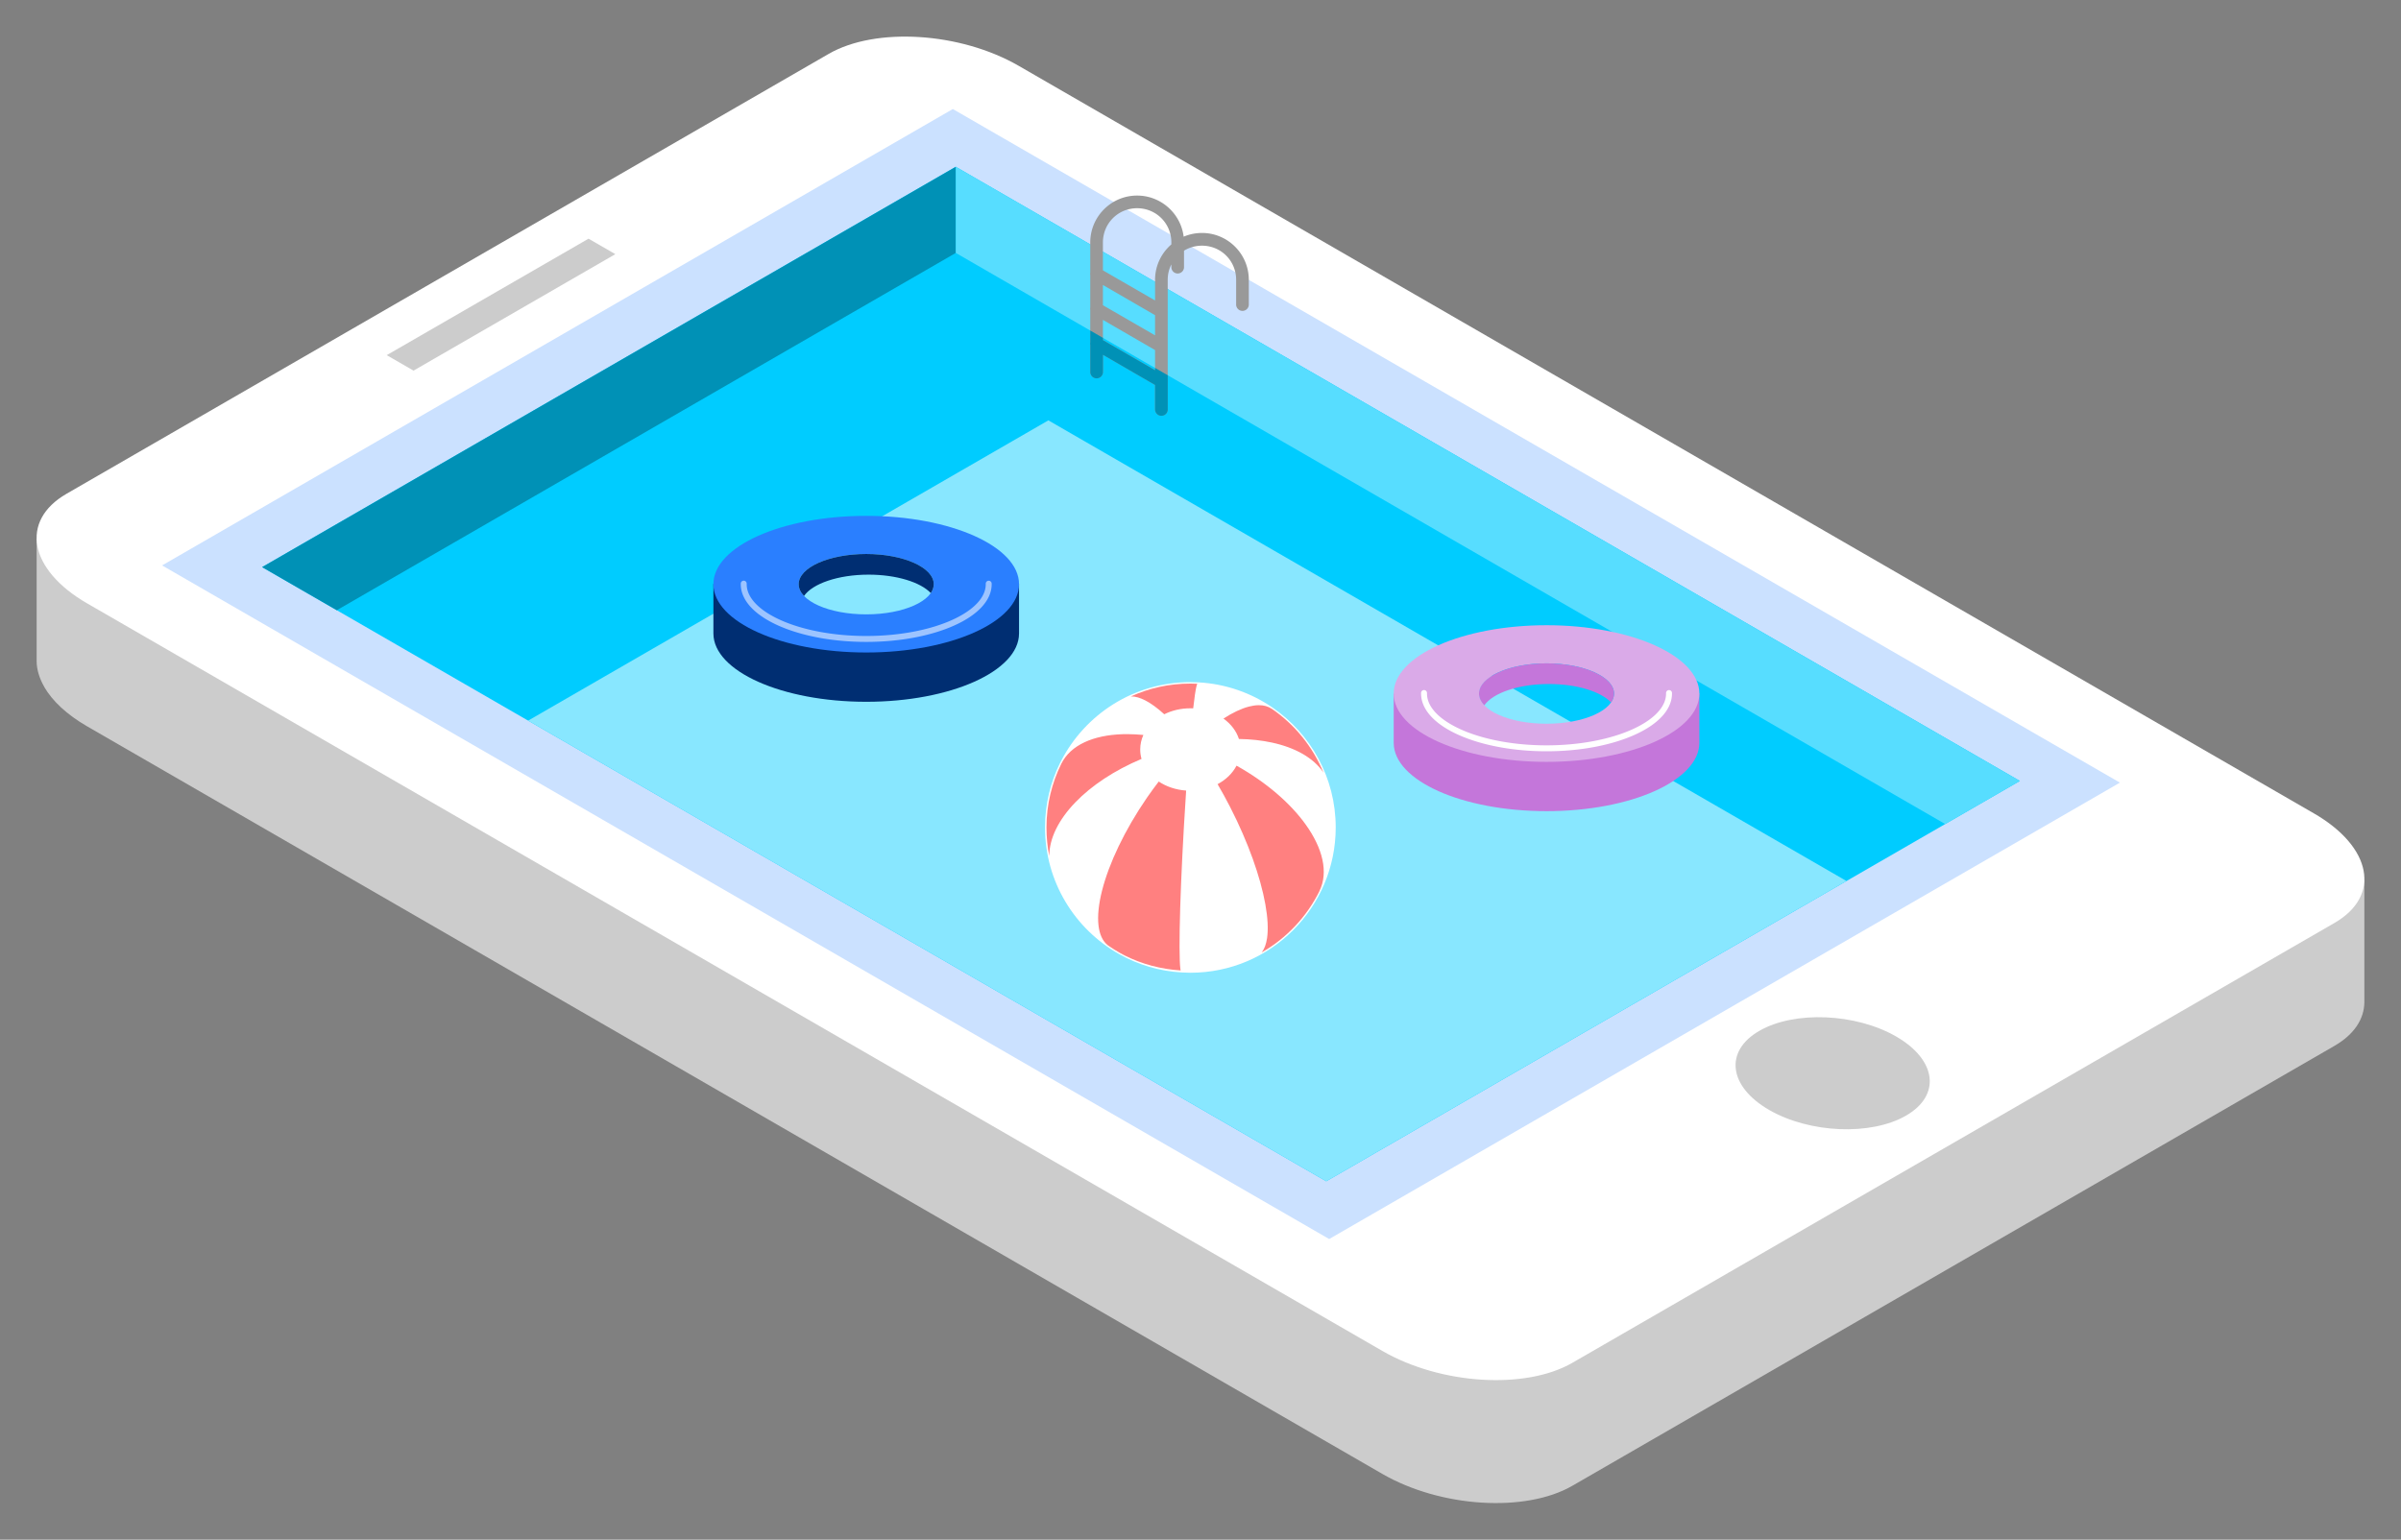 <?xml version="1.0" encoding="UTF-8" standalone="no"?>
<!-- Created with Inkscape (http://www.inkscape.org/) -->

<svg
   xmlns:dc="http://purl.org/dc/elements/1.1/"
   xmlns:cc="http://creativecommons.org/ns#"
   xmlns:rdf="http://www.w3.org/1999/02/22-rdf-syntax-ns#"
   xmlns:svg="http://www.w3.org/2000/svg"
   xmlns="http://www.w3.org/2000/svg"
   xmlns:sodipodi="http://sodipodi.sourceforge.net/DTD/sodipodi-0.dtd"
   xmlns:inkscape="http://www.inkscape.org/namespaces/inkscape"
   width="1049.205"
   height="673.027"
   id="svg2"
   version="1.1"
   inkscape:version="0.48.5 r10040"
   sodipodi:docname="New document 1">
  <rect width="100%" height="100%" fill="#808080" stroke="none"/>
  <sodipodi:namedview
     id="base"
     pagecolor="#fffbc3"
     bordercolor="#666666"
     borderopacity="1.0"
     inkscape:pageopacity="1"
     inkscape:pageshadow="2"
     inkscape:zoom="1"
     inkscape:cx="557.83641"
     inkscape:cy="351.40898"
     inkscape:document-units="px"
     inkscape:current-layer="layer1"
     showgrid="false"
     showborder="true"
     inkscape:snap-bbox="true"
     inkscape:object-paths="true"
     inkscape:object-nodes="true"
     inkscape:snap-global="true"
     inkscape:window-width="1920"
     inkscape:window-height="1017"
     inkscape:window-x="-8"
     inkscape:window-y="-8"
     inkscape:window-maximized="1"
     fit-margin-top="16"
     fit-margin-left="16"
     fit-margin-right="16"
     fit-margin-bottom="16" />
  <defs
     id="defs4" />
  <g
     inkscape:label="Layer 1"
     inkscape:groupmode="layer"
     id="layer1"
     transform="translate(302.602,-197.22)">
    <path
       style="fill:#cccccc;fill-opacity:1;stroke:none"
       d="M 90.781,266.969 C 78.882,267.223 67.828,269.723 59.5,274.531 L -234.812,444.438 -239,430.625 l -47.594,2.094 0,52.906 0,0.5 0,0.031 c 0.024,3.704 1.161,7.534 3.344,11.312 l 0,0.062 c 3.529,6.084 9.803,12.04 18.719,17.188 l 566,326.781 c 25.484,14.713 62.532,17.023 83.031,5.188 l 333,-192.281 c 8.717,-5.033 13.002,-11.798 13.094,-19.031 0.003,-0.208 0.004,-0.416 0,-0.625 l 0,-53 -45.688,11.094 -542.375,-313.125 c -15.131,-8.736 -34.358,-13.122 -51.75,-12.75 z"
       id="path3767"
       inkscape:connector-curvature="0" />
    <path
       style="fill:#ffffff;fill-opacity:1;stroke:none"
       d="M -273.513,413.05 59.513,220.778 c 20.5,-11.835 57.519,-9.519 83.003,5.194 l 566,326.78 c 25.484,14.713 29.497,36.086 8.997,47.922 L 384.487,792.947 c -20.5,11.835 -57.519,9.519 -83.003,-5.194 l -566,-326.78 c -25.484,-14.713 -29.497,-36.086 -8.997,-47.922 z"
       id="rect3758"
       inkscape:connector-curvature="0" />
    <path
       id="path3756"
       d="m -231.772,444.377 345.544,-199.5 510,294.449 -345.544,199.5 z"
       style="fill:#cbe1ff;fill-opacity:1;stroke:none"
       inkscape:connector-curvature="0" />
    <path
       style="fill:#00ccff;fill-opacity:1;stroke:none"
       d="m -188.054,445.117 303.109,-175 465,268.468 -303.109,175 z"
       id="rect3753"
       inkscape:connector-curvature="0" />
    <path
       style="fill:#cccccc;fill-opacity:1;stroke:none"
       d="m 526.024,650.32 c 17.712,10.226 19.636,25.696 4.297,34.552 -15.339,8.856 -42.133,7.746 -59.845,-2.481 -17.712,-10.226 -19.636,-25.696 -4.297,-34.552 15.339,-8.856 42.133,-7.746 59.845,2.481 z"
       id="path3761"
       inkscape:connector-curvature="0" />
    <path
       style="fill:#cccccc;fill-opacity:1;stroke:none"
       d="m -133.604,352.466 88.182,-50.912 11.713,6.763 -88.182,50.912 z"
       id="rect3763"
       inkscape:connector-curvature="0" />
    <path
       style="fill:#0091b6;fill-opacity:1;stroke:none"
       d="m 115.062,270.125 -303.125,175 32.625,18.844 270.5,-156.188 0,-37.656 z"
       id="path3804"
       inkscape:connector-curvature="0" />
    <path
       style="fill:#57ddff;fill-opacity:1;stroke:none"
       d="m 115.062,270.125 0,37.656 432.375,249.656 32.625,-18.844 -465,-268.469 z"
       id="path3809"
       inkscape:connector-curvature="0" />
    <path
       inkscape:connector-curvature="0"
       id="path3814"
       d="M -71.821,512.225 155.521,380.968 504.288,582.329 276.946,713.585 z"
       style="fill:#88e7ff;fill-opacity:1;stroke:none" />
    <path
       style="font-size:medium;font-style:normal;font-variant:normal;font-weight:normal;font-stretch:normal;text-indent:0;text-align:start;text-decoration:none;line-height:normal;letter-spacing:normal;word-spacing:normal;text-transform:none;direction:ltr;block-progression:tb;writing-mode:lr-tb;text-anchor:start;baseline-shift:baseline;color:#000000;fill:#999999;fill-opacity:1;stroke:none;stroke-width:5.538;marker:none;visibility:visible;display:inline;overflow:visible;enable-background:accumulate;font-family:Sans;-inkscape-font-specification:Sans"
       d="m 194.298,282.706 c -11.303,0 -20.469,9.197 -20.469,20.5 l 0,13.188 a 2.769,2.769 0 0 0 0,1.094 l 0,14.156 a 2.769,2.769 0 0 0 0,1.094 l 0,14.156 a 2.769,2.769 0 0 0 0,1.094 l 0,11.688 a 2.769,2.769 0 1 0 5.531,0 l 0,-7.375 22.781,13.188 0,10.562 a 2.769,2.769 0 1 0 5.531,0 l 0,-11.938 a 2.779,2.779 0 0 0 0,-0.531 l 0,-14.719 a 2.779,2.779 0 0 0 0,-0.531 l 0,-14.719 a 2.779,2.779 0 0 0 0,-0.531 l 0,-13.531 c 0,-2.443 0.577,-4.727 1.594,-6.75 l 0,1.062 a 2.769,2.769 0 1 0 5.531,0 l 0,-7.062 c 2.275,-1.385 4.955,-2.188 7.844,-2.188 8.331,0 14.938,6.607 14.938,14.938 l 0,10.656 a 2.769,2.769 0 1 0 5.531,0 l 0,-10.656 c 0,-11.303 -9.166,-20.5 -20.469,-20.5 -2.836,0 -5.541,0.579 -8,1.625 -1.25,-10.114 -9.897,-17.969 -20.344,-17.969 z m 0,5.531 c 8.331,0 14.969,6.638 14.969,14.969 l 0,0.844 c -4.354,3.762 -7.125,9.309 -7.125,15.5 l 0,9 -22.781,-13.156 0,-12.188 c 0,-8.331 6.607,-14.969 14.938,-14.969 z m -14.938,33.562 22.781,13.188 0,8.812 -22.781,-13.156 0,-8.844 z m 0,15.25 22.781,13.188 0,8.812 -22.781,-13.156 0,-8.844 z"
       id="path3821"
       inkscape:connector-curvature="0" />
    <path
       style="font-size:medium;font-style:normal;font-variant:normal;font-weight:normal;font-stretch:normal;text-indent:0;text-align:start;text-decoration:none;line-height:normal;letter-spacing:normal;word-spacing:normal;text-transform:none;direction:ltr;block-progression:tb;writing-mode:lr-tb;text-anchor:start;baseline-shift:baseline;color:#000000;fill:#0091b6;fill-opacity:1;stroke:none;stroke-width:5.538;marker:none;visibility:visible;display:inline;overflow:visible;enable-background:accumulate;font-family:Sans;-inkscape-font-specification:Sans"
       d="m 173.844,341.719 0,5.188 a 2.769,2.769 0 0 0 0,1.094 l 0,11.688 a 2.769,2.769 0 1 0 5.531,0 l 0,-7.375 22.781,13.188 0,10.562 a 2.769,2.769 0 1 0 5.531,0 l 0,-11.938 a 2.779,2.779 0 0 0 0,-0.531 l 0,-2.344 -5.531,-3.188 0,1 -22.781,-13.156 0,-1 -5.531,-3.188 z"
       id="path3842"
       inkscape:connector-curvature="0" />
    <path
       style="fill:#c476da;fill-opacity:1;stroke:none"
       d="m 306.429,500.252 0,21.661 0,0.049 c 0.058,16.474 29.934,29.83 66.778,29.83 36.845,0 66.72,-13.356 66.778,-29.83 5e-5,-0.017 0,-0.032 0,-0.049 l 0,-21.661 c -41.193,27.122 -86.022,24.586 -133.556,0 z m 32.839,21.709 67.878,0 c -9.6,3.025 -21.301,4.805 -33.939,4.805 -12.638,0 -24.339,-1.78 -33.939,-4.805 z"
       id="path3854"
       inkscape:connector-curvature="0"
       sodipodi:nodetypes="cccsssccccsc" />
    <path
       style="fill:#daaae8;fill-opacity:1;stroke:none"
       d="m 373.207,470.519 c -36.881,0 -66.778,13.366 -66.778,29.863 0,16.496 29.898,29.863 66.778,29.863 36.881,0 66.778,-13.366 66.778,-29.863 0,-16.496 -29.898,-29.863 -66.778,-29.863 z m 0,16.662 c 16.296,0 29.507,5.911 29.507,13.2 0,7.289 -13.211,13.2 -29.507,13.2 -16.296,0 -29.507,-5.911 -29.507,-13.2 0,-7.289 13.211,-13.2 29.507,-13.2 z"
       id="path3850"
       inkscape:connector-curvature="0" />
    <path
       style="fill:#c476da;fill-opacity:1;stroke:none"
       d="m 373.207,487.187 c -16.296,0 -29.507,5.909 -29.507,13.198 0,1.828 0.827,3.569 2.329,5.152 3.705,-5.395 14.936,-9.32 28.212,-9.32 12.209,0 22.69,3.317 27.177,8.046 0.843,-1.227 1.294,-2.528 1.294,-3.878 0,-7.289 -13.211,-13.198 -29.507,-13.198 z"
       id="path3856"
       inkscape:connector-curvature="0" />
    <path
       style="font-size:medium;font-style:normal;font-variant:normal;font-weight:normal;font-stretch:normal;text-indent:0;text-align:start;text-decoration:none;line-height:normal;letter-spacing:normal;word-spacing:normal;text-transform:none;direction:ltr;block-progression:tb;writing-mode:lr-tb;text-anchor:start;baseline-shift:baseline;color:#000000;fill:#ffffff;fill-opacity:1;stroke:none;stroke-width:5;marker:none;visibility:visible;display:inline;overflow:visible;enable-background:accumulate;font-family:Sans;-inkscape-font-specification:Sans"
       d="m 319.549,498.861 a 1.294,1.294 0 0 0 -1.165,1.278 c -0.001,0.079 0,0.163 0,0.243 0,3.697 1.691,7.172 4.562,10.208 2.871,3.035 6.918,5.678 11.874,7.894 9.911,4.432 23.449,7.134 38.388,7.134 14.939,0 28.477,-2.702 38.388,-7.134 4.956,-2.216 9.003,-4.859 11.874,-7.894 2.871,-3.035 4.562,-6.511 4.562,-10.208 0,-0.079 10e-4,-0.164 0,-0.243 a 1.294,1.294 0 1 0 -2.588,0.048 c 0.001,0.062 0,0.132 0,0.194 0,2.915 -1.303,5.735 -3.85,8.428 -2.547,2.693 -6.333,5.196 -11.065,7.312 -9.463,4.232 -22.694,6.908 -37.32,6.908 -14.626,0 -27.857,-2.676 -37.32,-6.908 -4.732,-2.116 -8.518,-4.619 -11.065,-7.312 -2.547,-2.693 -3.85,-5.513 -3.85,-8.428 0,-0.062 -10e-4,-0.132 0,-0.194 a 1.294,1.294 0 0 0 -1.424,-1.326 z"
       id="path3877"
       inkscape:connector-curvature="0" />
    <path
       sodipodi:nodetypes="cccsssccccsc"
       inkscape:connector-curvature="0"
       id="path3887"
       d="m 9.146,452.445 0,21.661 0,0.049 c 0.058,16.474 29.934,29.83 66.778,29.83 36.845,0 66.72,-13.356 66.778,-29.83 5e-5,-0.017 0,-0.032 0,-0.049 l 0,-21.661 c -41.193,27.122 -86.022,24.586 -133.556,0 z m 32.839,21.709 67.878,0 c -9.6,3.025 -21.301,4.805 -33.939,4.805 -12.638,0 -24.339,-1.78 -33.939,-4.805 z"
       style="fill:#002e72;fill-opacity:1;stroke:none" />
    <path
       inkscape:connector-curvature="0"
       id="path3889"
       d="m 75.925,422.712 c -36.881,0 -66.778,13.366 -66.778,29.863 0,16.496 29.898,29.863 66.778,29.863 36.881,0 66.778,-13.366 66.778,-29.863 0,-16.496 -29.898,-29.863 -66.778,-29.863 z m 0,16.662 c 16.296,0 29.507,5.911 29.507,13.2 0,7.289 -13.211,13.2 -29.507,13.2 -16.296,0 -29.507,-5.911 -29.507,-13.2 0,-7.289 13.211,-13.2 29.507,-13.2 z"
       style="fill:#2a7fff;fill-opacity:1;stroke:none" />
    <path
       inkscape:connector-curvature="0"
       id="path3891"
       d="m 75.925,439.379 c -16.296,0 -29.507,5.909 -29.507,13.198 0,1.828 0.827,3.569 2.329,5.152 3.705,-5.395 14.936,-9.32 28.212,-9.32 12.209,0 22.69,3.317 27.177,8.046 0.843,-1.227 1.294,-2.528 1.294,-3.878 0,-7.289 -13.211,-13.198 -29.507,-13.198 z"
       style="fill:#002e72;fill-opacity:1;stroke:none" />
    <path
       inkscape:connector-curvature="0"
       id="path3893"
       d="m 22.266,451.054 a 1.294,1.294 0 0 0 -1.165,1.278 c -0.001,0.079 0,0.163 0,0.243 0,3.697 1.691,7.172 4.562,10.208 2.871,3.035 6.918,5.678 11.874,7.894 9.911,4.432 23.449,7.134 38.388,7.134 14.939,0 28.477,-2.702 38.388,-7.134 4.956,-2.216 9.003,-4.859 11.874,-7.894 2.871,-3.035 4.562,-6.511 4.562,-10.208 0,-0.079 10e-4,-0.164 0,-0.243 a 1.294,1.294 0 1 0 -2.588,0.048 c 0.001,0.062 0,0.132 0,0.194 0,2.915 -1.303,5.735 -3.85,8.428 -2.547,2.693 -6.333,5.196 -11.065,7.312 -9.463,4.232 -22.694,6.908 -37.32,6.908 -14.626,0 -27.857,-2.676 -37.32,-6.908 -4.732,-2.116 -8.518,-4.619 -11.065,-7.312 -2.547,-2.693 -3.85,-5.513 -3.85,-8.428 0,-0.062 -10e-4,-0.132 0,-0.194 a 1.294,1.294 0 0 0 -1.424,-1.326 z"
       style="font-size:medium;font-style:normal;font-variant:normal;font-weight:normal;font-stretch:normal;text-indent:0;text-align:start;text-decoration:none;line-height:normal;letter-spacing:normal;word-spacing:normal;text-transform:none;direction:ltr;block-progression:tb;writing-mode:lr-tb;text-anchor:start;baseline-shift:baseline;color:#000000;fill:#9dc4ff;fill-opacity:1;stroke:none;stroke-width:5;marker:none;visibility:visible;display:inline;overflow:visible;enable-background:accumulate;font-family:Sans;-inkscape-font-specification:Sans" />
    <g
       id="g4241"
       transform="matrix(0.632,0,0,0.632,73.769,219.639)">
      <path
         inkscape:connector-curvature="0"
         id="path4231"
         d="m 227.534,436.33 c -39.023,0 -72.851,22.248 -89.5,54.75 -0.004,0.008 0.004,0.023 0,0.031 -0.156,0.305 -0.316,0.6 -0.469,0.906 -0.059,0.115 -0.13,0.228 -0.188,0.344 -6.622,13.403 -10.344,28.509 -10.344,44.469 0,37.607 20.659,70.363 51.25,87.594 0.012,0.007 0.019,0.024 0.031,0.031 12.971,7.299 27.719,11.798 43.438,12.688 0.01,5.9e-4 0.021,-5.8e-4 0.031,0 1.898,0.107 3.825,0.188 5.75,0.188 55.499,0 100.5,-45.001 100.5,-100.5 0,-34.371 -17.27,-64.721 -43.594,-82.844 -0.012,-0.008 -0.019,-0.023 -0.031,-0.031 -14.692,-10.105 -32.215,-16.399 -51.125,-17.469 -0.073,-0.004 -0.146,0.004 -0.219,0 -1.836,-0.1 -3.67,-0.156 -5.531,-0.156 z"
         style="font-size:medium;font-style:normal;font-variant:normal;font-weight:normal;font-stretch:normal;text-indent:0;text-align:start;text-decoration:none;line-height:normal;letter-spacing:normal;word-spacing:normal;text-transform:none;direction:ltr;block-progression:tb;writing-mode:lr-tb;text-anchor:start;baseline-shift:baseline;color:#000000;fill:#ffffff;fill-opacity:1;stroke:none;stroke-width:1;marker:none;visibility:visible;display:inline;overflow:visible;enable-background:accumulate;font-family:Sans;-inkscape-font-specification:Sans" />
      <path
         inkscape:connector-curvature="0"
         id="path4229"
         d="m 227.549,437.33 c -14.698,0 -28.664,3.188 -41.219,8.906 0.096,-0.003 0.185,-0.03 0.281,-0.031 2.926,-0.026 6.207,0.946 9.719,2.75 4.083,2.098 8.509,5.352 13.156,9.594 5.264,-2.638 11.457,-4.125 18.062,-4.125 0.65,0 1.296,0.002 1.938,0.031 0.444,-3.822 0.845,-7.13 1.25,-9.781 0.385,-2.521 0.75,-4.498 1.094,-5.844 0.149,-0.584 0.314,-1.013 0.469,-1.375 -1.574,-0.074 -3.158,-0.125 -4.75,-0.125 z m 47.25,14.938 c -2.105,0.014 -4.376,0.35 -6.781,0.969 -5.305,1.364 -11.253,4.214 -17.594,8.281 5.096,3.681 8.91,8.556 10.688,14.125 8.088,0.117 15.759,0.961 22.75,2.469 16.116,3.475 28.839,10.543 35.688,20.75 -7.399,-17.923 -19.885,-33.206 -35.656,-44.062 l 0,0.031 c -2.528,-1.737 -5.585,-2.585 -9.094,-2.562 z m -90.562,20.031 c -1.168,-0.005 -2.331,-0.004 -3.469,0.031 -20.381,0.623 -36.085,7.526 -42.469,20.469 -6.557,13.271 -10.25,28.225 -10.25,44.031 0,6.781 0.645,13.382 1.938,19.781 -0.023,-12.318 6.597,-25.303 18.062,-37.188 11.154,-11.561 26.934,-22.08 45.719,-30 -0.594,-2.093 -0.906,-4.255 -0.906,-6.5 0,-3.539 0.76,-6.943 2.188,-10.062 -3.704,-0.366 -7.318,-0.548 -10.812,-0.562 z m 75.25,21.812 -0.094,0.094 c -2.735,5.227 -7.287,9.634 -13.031,12.688 2.961,5.07 5.875,10.35 8.688,15.844 12.601,24.618 20.951,48.44 24.312,67.125 1.681,9.342 2.132,17.409 1.188,23.656 -0.614,4.064 -1.837,7.371 -3.688,9.75 17.181,-9.821 31.14,-24.629 39.938,-42.438 l -0.031,0 c 6.384,-12.943 2.317,-29.606 -9.594,-46.156 -10.486,-14.57 -27.027,-29.006 -47.688,-40.562 z m -53.812,10.969 c -2.742,3.582 -5.476,7.271 -8.125,11.125 -15.614,22.716 -26.331,45.637 -31.062,64.25 -2.366,9.306 -3.227,17.546 -2.469,24.125 0.711,6.168 2.813,10.867 6.406,13.719 0.184,0.129 0.378,0.247 0.562,0.375 0.066,0.047 0.121,0.11 0.188,0.156 2.458,1.692 5.014,3.28 7.625,4.75 0.154,0.087 0.314,0.164 0.469,0.25 0.645,0.359 1.283,0.718 1.938,1.062 0.153,0.08 0.315,0.14 0.469,0.219 0.191,0.099 0.371,0.214 0.562,0.312 11.897,6.027 25.143,9.456 38.594,10.312 -0.076,-0.318 -0.159,-0.658 -0.219,-1.094 -0.188,-1.377 -0.312,-3.358 -0.406,-5.906 -0.189,-5.096 -0.218,-12.441 -0.062,-21.5 0.312,-18.118 1.327,-43.113 2.906,-70.688 0.503,-8.777 1.015,-17.115 1.562,-25.219 -7.139,-0.491 -13.676,-2.736 -18.938,-6.25 z"
         style="font-size:medium;font-style:normal;font-variant:normal;font-weight:normal;font-stretch:normal;text-indent:0;text-align:start;text-decoration:none;line-height:normal;letter-spacing:normal;word-spacing:normal;text-transform:none;direction:ltr;block-progression:tb;writing-mode:lr-tb;text-anchor:start;baseline-shift:baseline;color:#000000;fill:#ff8080;fill-opacity:1;stroke:none;stroke-width:1;marker:none;visibility:visible;display:inline;overflow:visible;enable-background:accumulate;font-family:Sans;-inkscape-font-specification:Sans" />
    </g>
  </g>
</svg>
